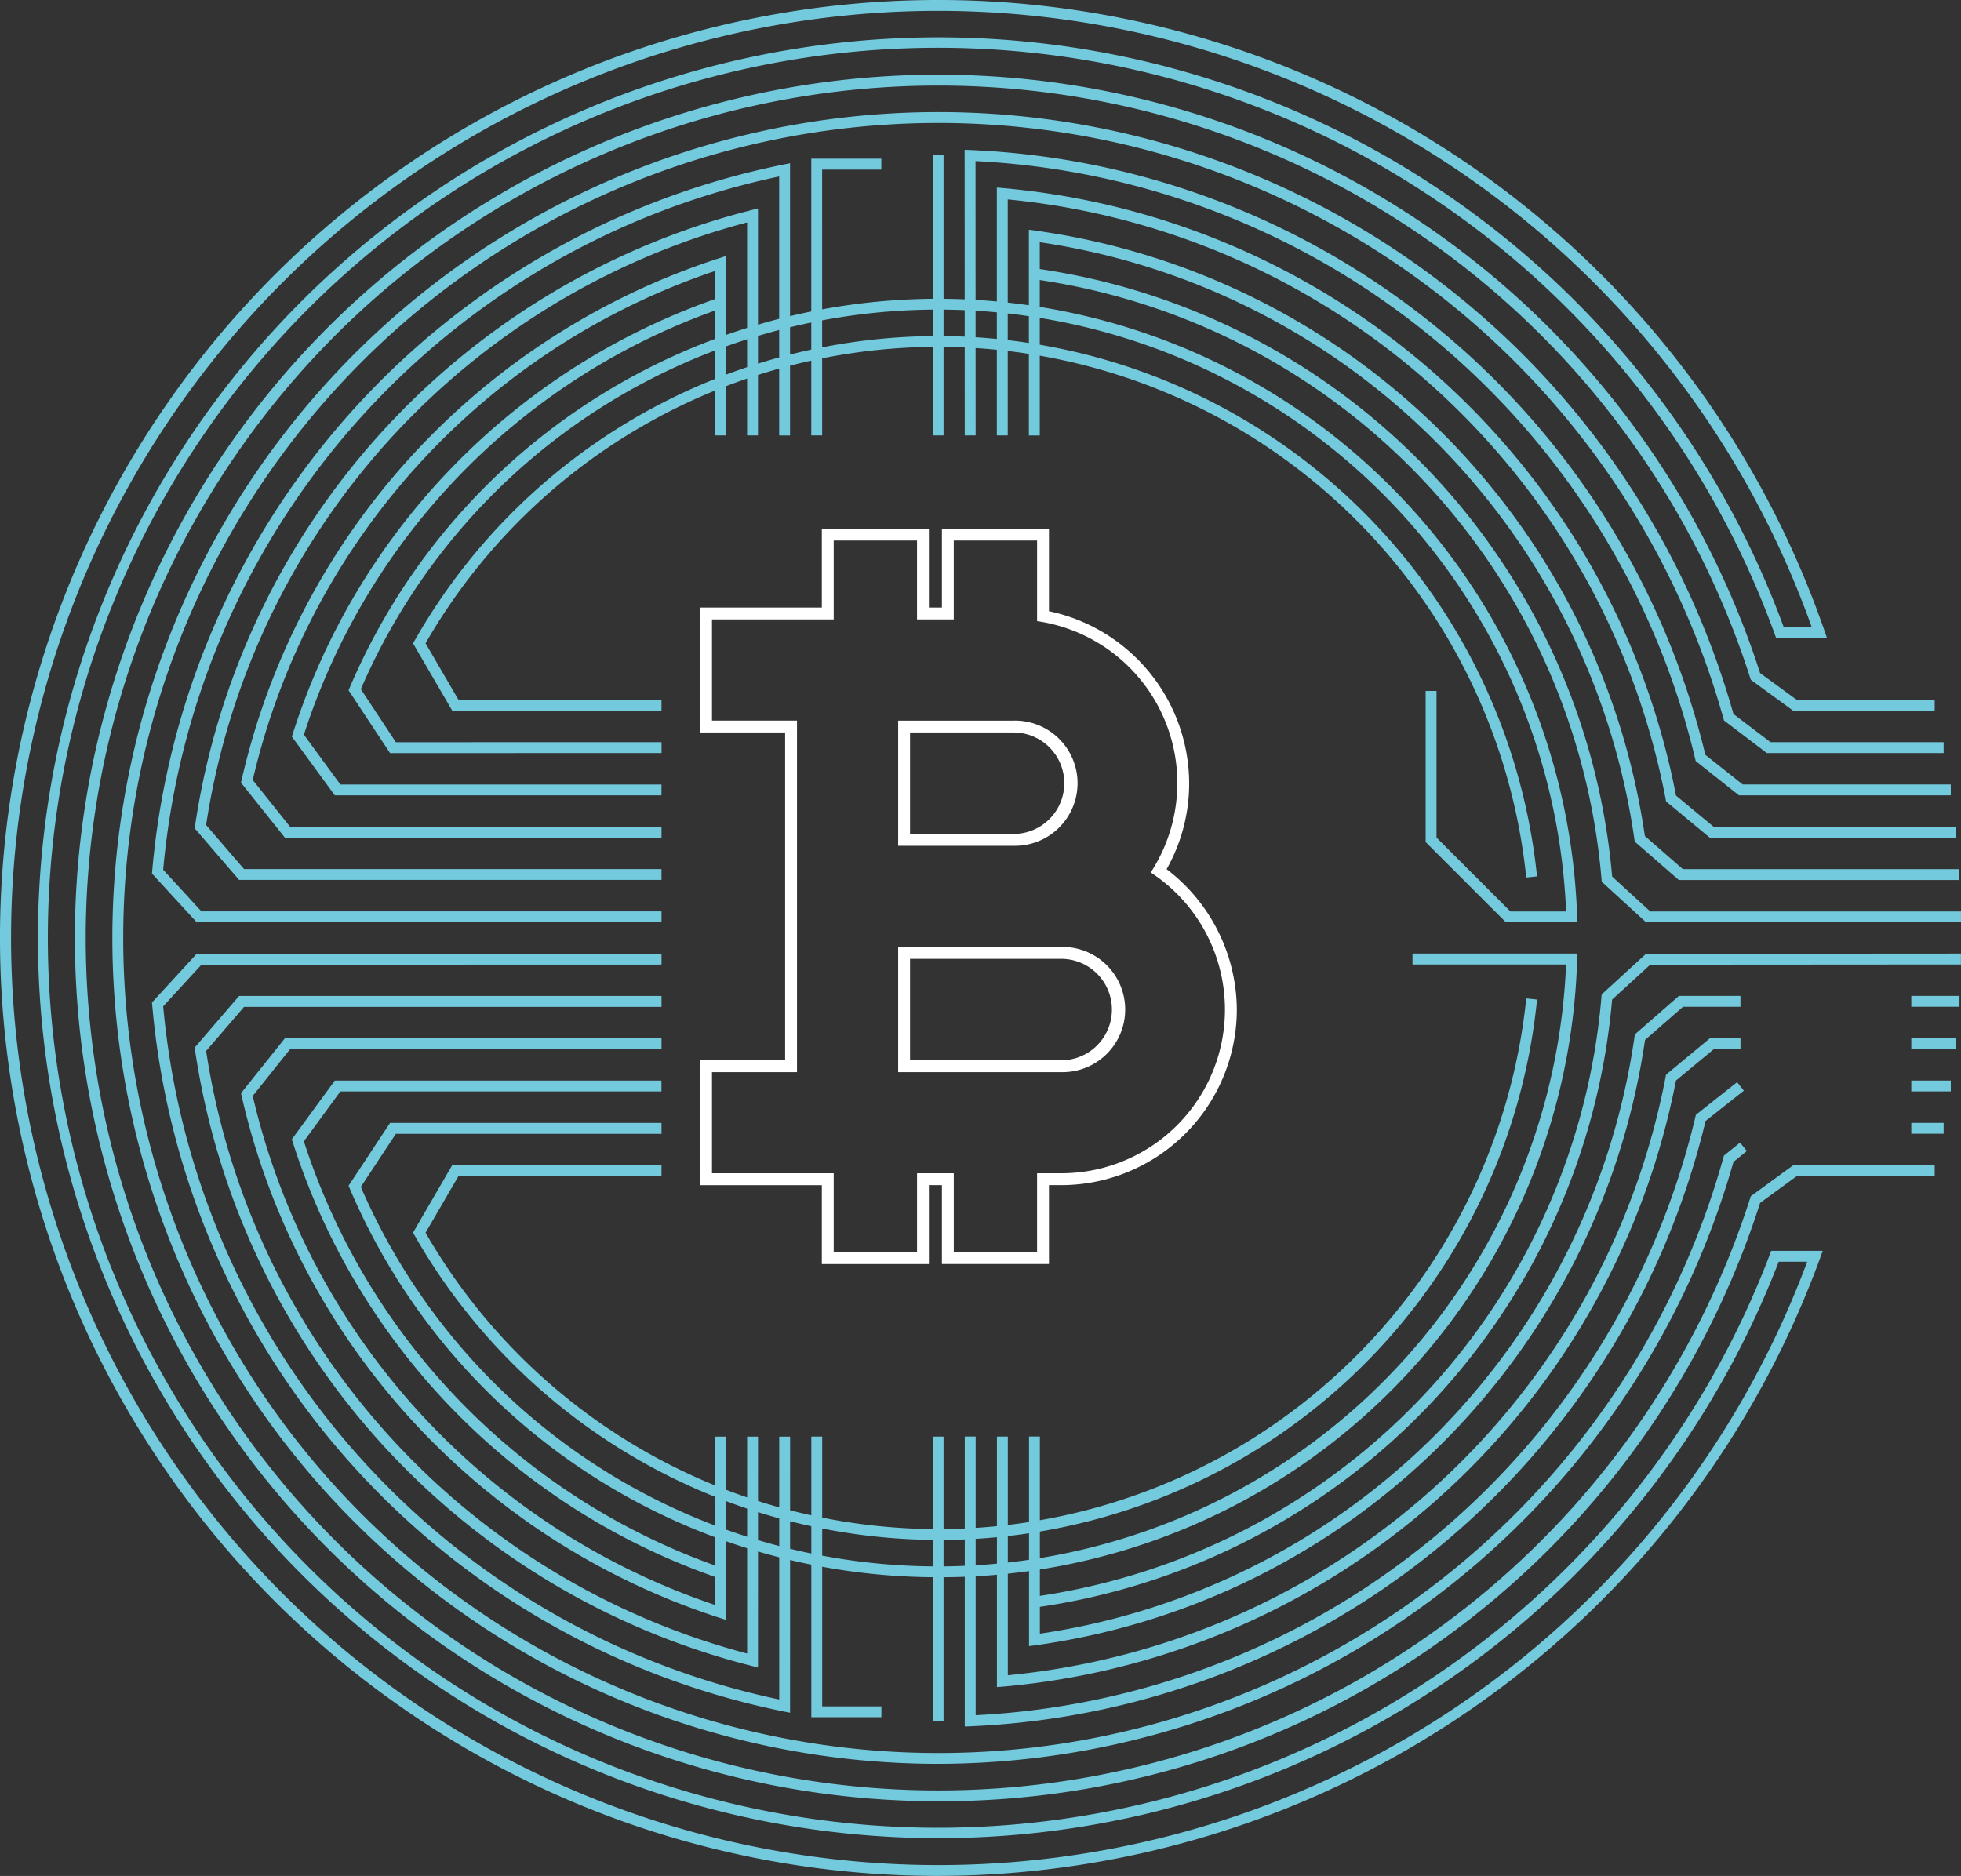 <svg xmlns="http://www.w3.org/2000/svg" width="252.199" height="241.296" viewBox="0 0 252.199 241.296">
  <rect x="0" y="0" width="252.199" height="241.296" fill="#333333" stroke="none"/>
  <g id="Group_1000" data-name="Group 1000" transform="translate(-838.582 -245.369)">
    <g id="Group_999" data-name="Group 999" transform="translate(838.582 245.369)" opacity="0.834">
      <g id="Group_968" data-name="Group 968" transform="translate(132.938 34.524)">
        <path id="Path_1168" data-name="Path 1168" d="M1017.065,344.862h-40.5l-5.706-5.223-.022-.272A85.149,85.149,0,0,0,897.8,262.132l.2-1.383a86.544,86.544,0,0,1,74.2,78.227l4.9,4.49h39.961Z" transform="translate(-897.804 -260.749)" fill="#80e8ff"/>
      </g>
      <g id="Group_969" data-name="Group 969" transform="translate(37.534 38.298)">
        <path id="Path_1169" data-name="Path 1169" d="M902.84,326.439H860.83l-5.526-7.551.108-.337a87.359,87.359,0,0,1,54.8-56.121l.451,1.32a85.959,85.959,0,0,0-53.811,54.884l4.689,6.409h41.3Z" transform="translate(-855.303 -262.43)" fill="#80e8ff"/>
      </g>
      <g id="Group_970" data-name="Group 970">
        <path id="Path_1170" data-name="Path 1170" d="M959.23,486.665a120.648,120.648,0,1,1,113.99-160.171l.321.927H1067l-.168-.46a114.477,114.477,0,1,0-.631,79.756l.171-.449H1073l-.341.936A121.029,121.029,0,0,1,959.23,486.665Zm0-239.9A119.252,119.252,0,1,0,1071,407.664h-3.666a115.816,115.816,0,1,1,.644-81.639h3.6A119.332,119.332,0,0,0,959.23,246.765Z" transform="translate(-838.582 -245.369)" fill="#80e8ff"/>
      </g>
      <g id="Group_971" data-name="Group 971" transform="translate(44.823 38.421)">
        <path id="Path_1171" data-name="Path 1171" d="M1016.582,342.7H1007.4l-10.326-10.326V312.936h1.4V331.8l9.509,9.509h7.158a80.847,80.847,0,0,0-155.008-28.6l4.507,6.826,34.167-.007v1.4l-34.917.007-5.336-8.079.148-.346a82.241,82.241,0,0,1,157.859,29.482Z" transform="translate(-858.55 -262.485)" fill="#80e8ff"/>
      </g>
      <g id="Group_972" data-name="Group 972" transform="translate(44.825 122.659)">
        <path id="Path_1172" data-name="Path 1172" d="M934.374,380.228A82.143,82.143,0,0,1,858.7,330.22l-.146-.346,5.336-8.079H898.8v1.4H864.637l-4.507,6.824a80.847,80.847,0,0,0,155.006-28.607H995.384v-1.4h21.2l-.025.721A81.858,81.858,0,0,1,934.374,380.228Z" transform="translate(-858.551 -300.012)" fill="#80e8ff"/>
      </g>
      <g id="Group_973" data-name="Group 973" transform="translate(53.12 128.424)">
        <path id="Path_1173" data-name="Path 1173" d="M929.775,372.23a77.653,77.653,0,0,1-67.331-39.171l-.2-.348,5.033-8.671H894.2v1.4H868.085l-4.229,7.28a76.044,76.044,0,0,0,141.556-30.136l1.388.141A77.157,77.157,0,0,1,929.775,372.23Z" transform="translate(-862.246 -302.58)" fill="#80e8ff"/>
      </g>
      <g id="Group_974" data-name="Group 974" transform="translate(53.12 43.225)">
        <path id="Path_1174" data-name="Path 1174" d="M1005.411,334.275a76.041,76.041,0,0,0-141.556-30.131l4.236,7.273H894.2v1.4H867.29l-5.044-8.662.2-.35A77.438,77.438,0,0,1,1006.8,334.131Z" transform="translate(-862.246 -264.625)" fill="#80e8ff"/>
      </g>
      <g id="Group_975" data-name="Group 975" transform="translate(245.805 144.436)">
        <rect id="Rectangle_397" data-name="Rectangle 397" width="4.159" height="1.396" fill="#80e8ff"/>
      </g>
      <g id="Group_976" data-name="Group 976" transform="translate(14.407 14.416)">
        <path id="Path_1175" data-name="Path 1175" d="M951.235,464.256a106.232,106.232,0,1,1,102.293-135.039l4.763,3.623h22.266v1.4H1057.82l-5.511-4.193-.063-.227a104.836,104.836,0,1,0,0,56.415l.061-.216,2.068-1.672.878,1.084-1.722,1.392A106.539,106.539,0,0,1,951.235,464.256Z" transform="translate(-845 -251.791)" fill="#80e8ff"/>
      </g>
      <g id="Group_977" data-name="Group 977" transform="translate(37.534 138.99)">
        <path id="Path_1176" data-name="Path 1176" d="M910.209,371.3a87.354,87.354,0,0,1-54.8-56.121l-.108-.337,5.526-7.551h42.01v1.4h-41.3l-4.689,6.409a85.963,85.963,0,0,0,53.811,54.886Z" transform="translate(-855.303 -307.287)" fill="#80e8ff"/>
      </g>
      <g id="Group_978" data-name="Group 978" transform="translate(132.938 122.659)">
        <path id="Path_1177" data-name="Path 1177" d="M898,384.125l-.2-1.381a85.144,85.144,0,0,0,73.028-77.21l.022-.269,5.706-5.226,40.5-.027v1.4l-39.961.027-4.9,4.492A86.532,86.532,0,0,1,898,384.125Z" transform="translate(-897.804 -300.012)" fill="#80e8ff"/>
      </g>
      <g id="Group_979" data-name="Group 979" transform="translate(9.605 9.605)">
        <path id="Path_1178" data-name="Path 1178" d="M953.9,471.734a111.043,111.043,0,1,1,105.718-145.111l4.712,3.441h17.742v1.4h-18.2l-5.448-3.98-.07-.215a109.646,109.646,0,1,0,0,66.855l.07-.218,5.448-3.978h18.2v1.4h-17.742l-4.712,3.441A110.682,110.682,0,0,1,953.9,471.734Z" transform="translate(-842.861 -249.648)" fill="#80e8ff"/>
      </g>
      <g id="Group_980" data-name="Group 980" transform="translate(30.993 32.935)">
        <path id="Path_1179" data-name="Path 1179" d="M906.472,334.845H858.03l-5.641-7.06.074-.328a92.143,92.143,0,0,1,61.378-67.122l.913-.294,0,23.074h-1.4l0-21.152A90.755,90.755,0,0,0,853.9,327.439l4.8,6.011h47.77Z" transform="translate(-852.389 -260.041)" fill="#80e8ff"/>
      </g>
      <g id="Group_981" data-name="Group 981" transform="translate(104.339 20.414)">
        <path id="Path_1180" data-name="Path 1180" d="M886.459,290.058h-1.4V254.463h9.011v1.4h-7.615Z" transform="translate(-885.063 -254.463)" fill="#80e8ff"/>
      </g>
      <g id="Group_982" data-name="Group 982" transform="translate(19.545 20.993)">
        <path id="Path_1181" data-name="Path 1181" d="M912.82,352.354H853.036l-5.746-6.258.025-.305a101.747,101.747,0,0,1,81.2-90.9l.835-.166v35.016h-1.4V256.425A100.358,100.358,0,0,0,848.73,345.6l4.918,5.356H912.82Z" transform="translate(-847.289 -254.721)" fill="#80e8ff"/>
      </g>
      <g id="Group_983" data-name="Group 983" transform="translate(25.036 26.804)">
        <path id="Path_1182" data-name="Path 1182" d="M909.775,343.688H855.446l-5.711-6.638.047-.314a96.317,96.317,0,0,1,71.529-79.2l.871-.222v29.2h-1.4v-27.4a94.919,94.919,0,0,0-69.576,77.513l4.876,5.666h53.69Z" transform="translate(-849.735 -257.31)" fill="#80e8ff"/>
      </g>
      <g id="Group_984" data-name="Group 984" transform="translate(119.95 19.908)">
        <rect id="Rectangle_398" data-name="Rectangle 398" width="1.396" height="36.1" fill="#80e8ff"/>
      </g>
      <g id="Group_985" data-name="Group 985" transform="translate(132.33 29.55)">
        <path id="Path_1183" data-name="Path 1183" d="M1017.2,342.177l-36.091,0-5.668-4.938-.036-.258a90.624,90.624,0,0,0-76.481-76.84v24.856h-1.4V258.533l.792.108a92.016,92.016,0,0,1,78.429,77.881l4.882,4.254,35.568,0Z" transform="translate(-897.533 -258.533)" fill="#80e8ff"/>
      </g>
      <g id="Group_986" data-name="Group 986" transform="translate(128.204 24.126)">
        <path id="Path_1184" data-name="Path 1184" d="M987.386,339.745l-5.623-4.667-.047-.247a95.512,95.512,0,0,0-84.624-77.19V288h-1.4V256.117l.756.065a96.907,96.907,0,0,1,86.591,78.144l4.849,4.023,31.157,0v1.4Z" transform="translate(-895.695 -256.117)" fill="#80e8ff"/>
      </g>
      <g id="Group_987" data-name="Group 987" transform="translate(124.062 19.264)">
        <path id="Path_1185" data-name="Path 1185" d="M1020.674,336.993l-27.24,0-5.569-4.415-.054-.238a100.242,100.242,0,0,0-92.564-76.93l.013,35.287h-1.4l-.014-36.744.725.029a101.635,101.635,0,0,1,94.537,77.8l4.806,3.812,26.755,0Z" transform="translate(-893.85 -253.951)" fill="#80e8ff"/>
      </g>
      <g id="Group_988" data-name="Group 988" transform="translate(132.341 128.103)">
        <path id="Path_1186" data-name="Path 1186" d="M897.538,386.072V359.115h1.394v25.357a90.628,90.628,0,0,0,76.481-76.826l.034-.258,5.67-4.95h7.913v1.4h-7.39l-4.882,4.263a92.018,92.018,0,0,1-78.429,77.868Z" transform="translate(-897.538 -302.437)" fill="#80e8ff"/>
      </g>
      <g id="Group_989" data-name="Group 989" transform="translate(245.805 128.103)">
        <rect id="Rectangle_399" data-name="Rectangle 399" width="6.198" height="1.396" fill="#80e8ff"/>
      </g>
      <g id="Group_990" data-name="Group 990" transform="translate(119.95 184.787)">
        <rect id="Rectangle_400" data-name="Rectangle 400" width="1.396" height="36.602" fill="#80e8ff"/>
      </g>
      <g id="Group_991" data-name="Group 991" transform="translate(245.805 138.991)">
        <rect id="Rectangle_401" data-name="Rectangle 401" width="5.081" height="1.396" fill="#80e8ff"/>
      </g>
      <g id="Group_992" data-name="Group 992" transform="translate(124.076 139.199)">
        <path id="Path_1187" data-name="Path 1187" d="M893.856,390.26v-37.3h1.4v35.844a100.3,100.3,0,0,0,92.571-76.99l.056-.238,5.3-4.2.866,1.093-4.921,3.9a101.692,101.692,0,0,1-94.542,77.861Z" transform="translate(-893.856 -307.38)" fill="#80e8ff"/>
      </g>
      <g id="Group_993" data-name="Group 993" transform="translate(245.805 133.547)">
        <rect id="Rectangle_402" data-name="Rectangle 402" width="5.752" height="1.396" fill="#80e8ff"/>
      </g>
      <g id="Group_994" data-name="Group 994" transform="translate(128.209 133.546)">
        <path id="Path_1188" data-name="Path 1188" d="M895.7,388.322V356.1h1.4v30.7a95.431,95.431,0,0,0,84.607-77.01l.047-.247,5.637-4.678h3.937v1.4h-3.432l-4.865,4.036a96.824,96.824,0,0,1-86.571,77.962Z" transform="translate(-895.697 -304.862)" fill="#80e8ff"/>
      </g>
      <g id="Group_995" data-name="Group 995" transform="translate(104.339 184.787)">
        <path id="Path_1189" data-name="Path 1189" d="M894.075,363.784h-9.011V327.689h1.4v34.7h7.615Z" transform="translate(-885.063 -327.689)" fill="#80e8ff"/>
      </g>
      <g id="Group_996" data-name="Group 996" transform="translate(30.991 133.558)">
        <path id="Path_1190" data-name="Path 1190" d="M914.752,379.669l-.911-.294a92.139,92.139,0,0,1-61.376-67.12l-.076-.328,5.641-7.06h48.444v1.4H858.7l-4.8,6.009a90.761,90.761,0,0,0,59.456,65.475V356.1h1.4Z" transform="translate(-852.388 -304.867)" fill="#80e8ff"/>
      </g>
      <g id="Group_997" data-name="Group 997" transform="translate(25.033 128.114)">
        <path id="Path_1191" data-name="Path 1191" d="M922.183,388.82l-.871-.224a96.311,96.311,0,0,1-71.529-79.2l-.049-.317,5.711-6.638h54.332v1.4h-53.69l-4.876,5.666a94.921,94.921,0,0,0,69.576,77.513v-27.9h1.4Z" transform="translate(-849.734 -302.442)" fill="#80e8ff"/>
      </g>
      <g id="Group_998" data-name="Group 998" transform="translate(19.545 122.671)">
        <path id="Path_1192" data-name="Path 1192" d="M929.352,397.65l-.835-.166a101.78,101.78,0,0,1-81.2-90.887l-.027-.305,5.746-6.258,59.784-.016v1.4l-59.171.016-4.916,5.354a100.388,100.388,0,0,0,79.224,89.161v-33.81h1.4Z" transform="translate(-847.289 -300.017)" fill="#80e8ff"/>
      </g>
    </g>
    <path id="Path_1193" data-name="Path 1193" d="M907.547,262.109v10.369a21.044,21.044,0,0,1,14.615,32.331A21.058,21.058,0,0,1,910.646,343.5h-3.1v10.148H896.832V343.5h-4.725v10.148H881.391V343.5H865.737V330.489H876.67V285.27H865.737V272.257h15.654V262.109h10.715v10.148h4.725V262.109h10.715m-17.866,39.265H904.52a8.052,8.052,0,1,0,0-16.1H889.681v16.1m0,29.115h20.965a8.052,8.052,0,1,0,0-16.1H889.681v16.1m19.393-69.907H895.306V270.73h-1.674V260.582H879.864V270.73H864.21V286.8h10.933v42.166H864.21v16.065h15.654v10.148h13.768V345.027h1.674v10.148h13.768V345.027h1.572a22.615,22.615,0,0,0,22.59-22.59,22.875,22.875,0,0,0-9.03-18.053,22.454,22.454,0,0,0,2.9-11.063A22.7,22.7,0,0,0,909.074,271.2V260.582ZM891.208,286.8H904.52a6.525,6.525,0,0,1,0,13.051H891.208V286.8Zm0,29.116h19.438a6.525,6.525,0,1,1,0,13.05H891.208v-13.05Z" transform="translate(64.412 52.787)" fill="#fff"/>
  </g>
</svg>
